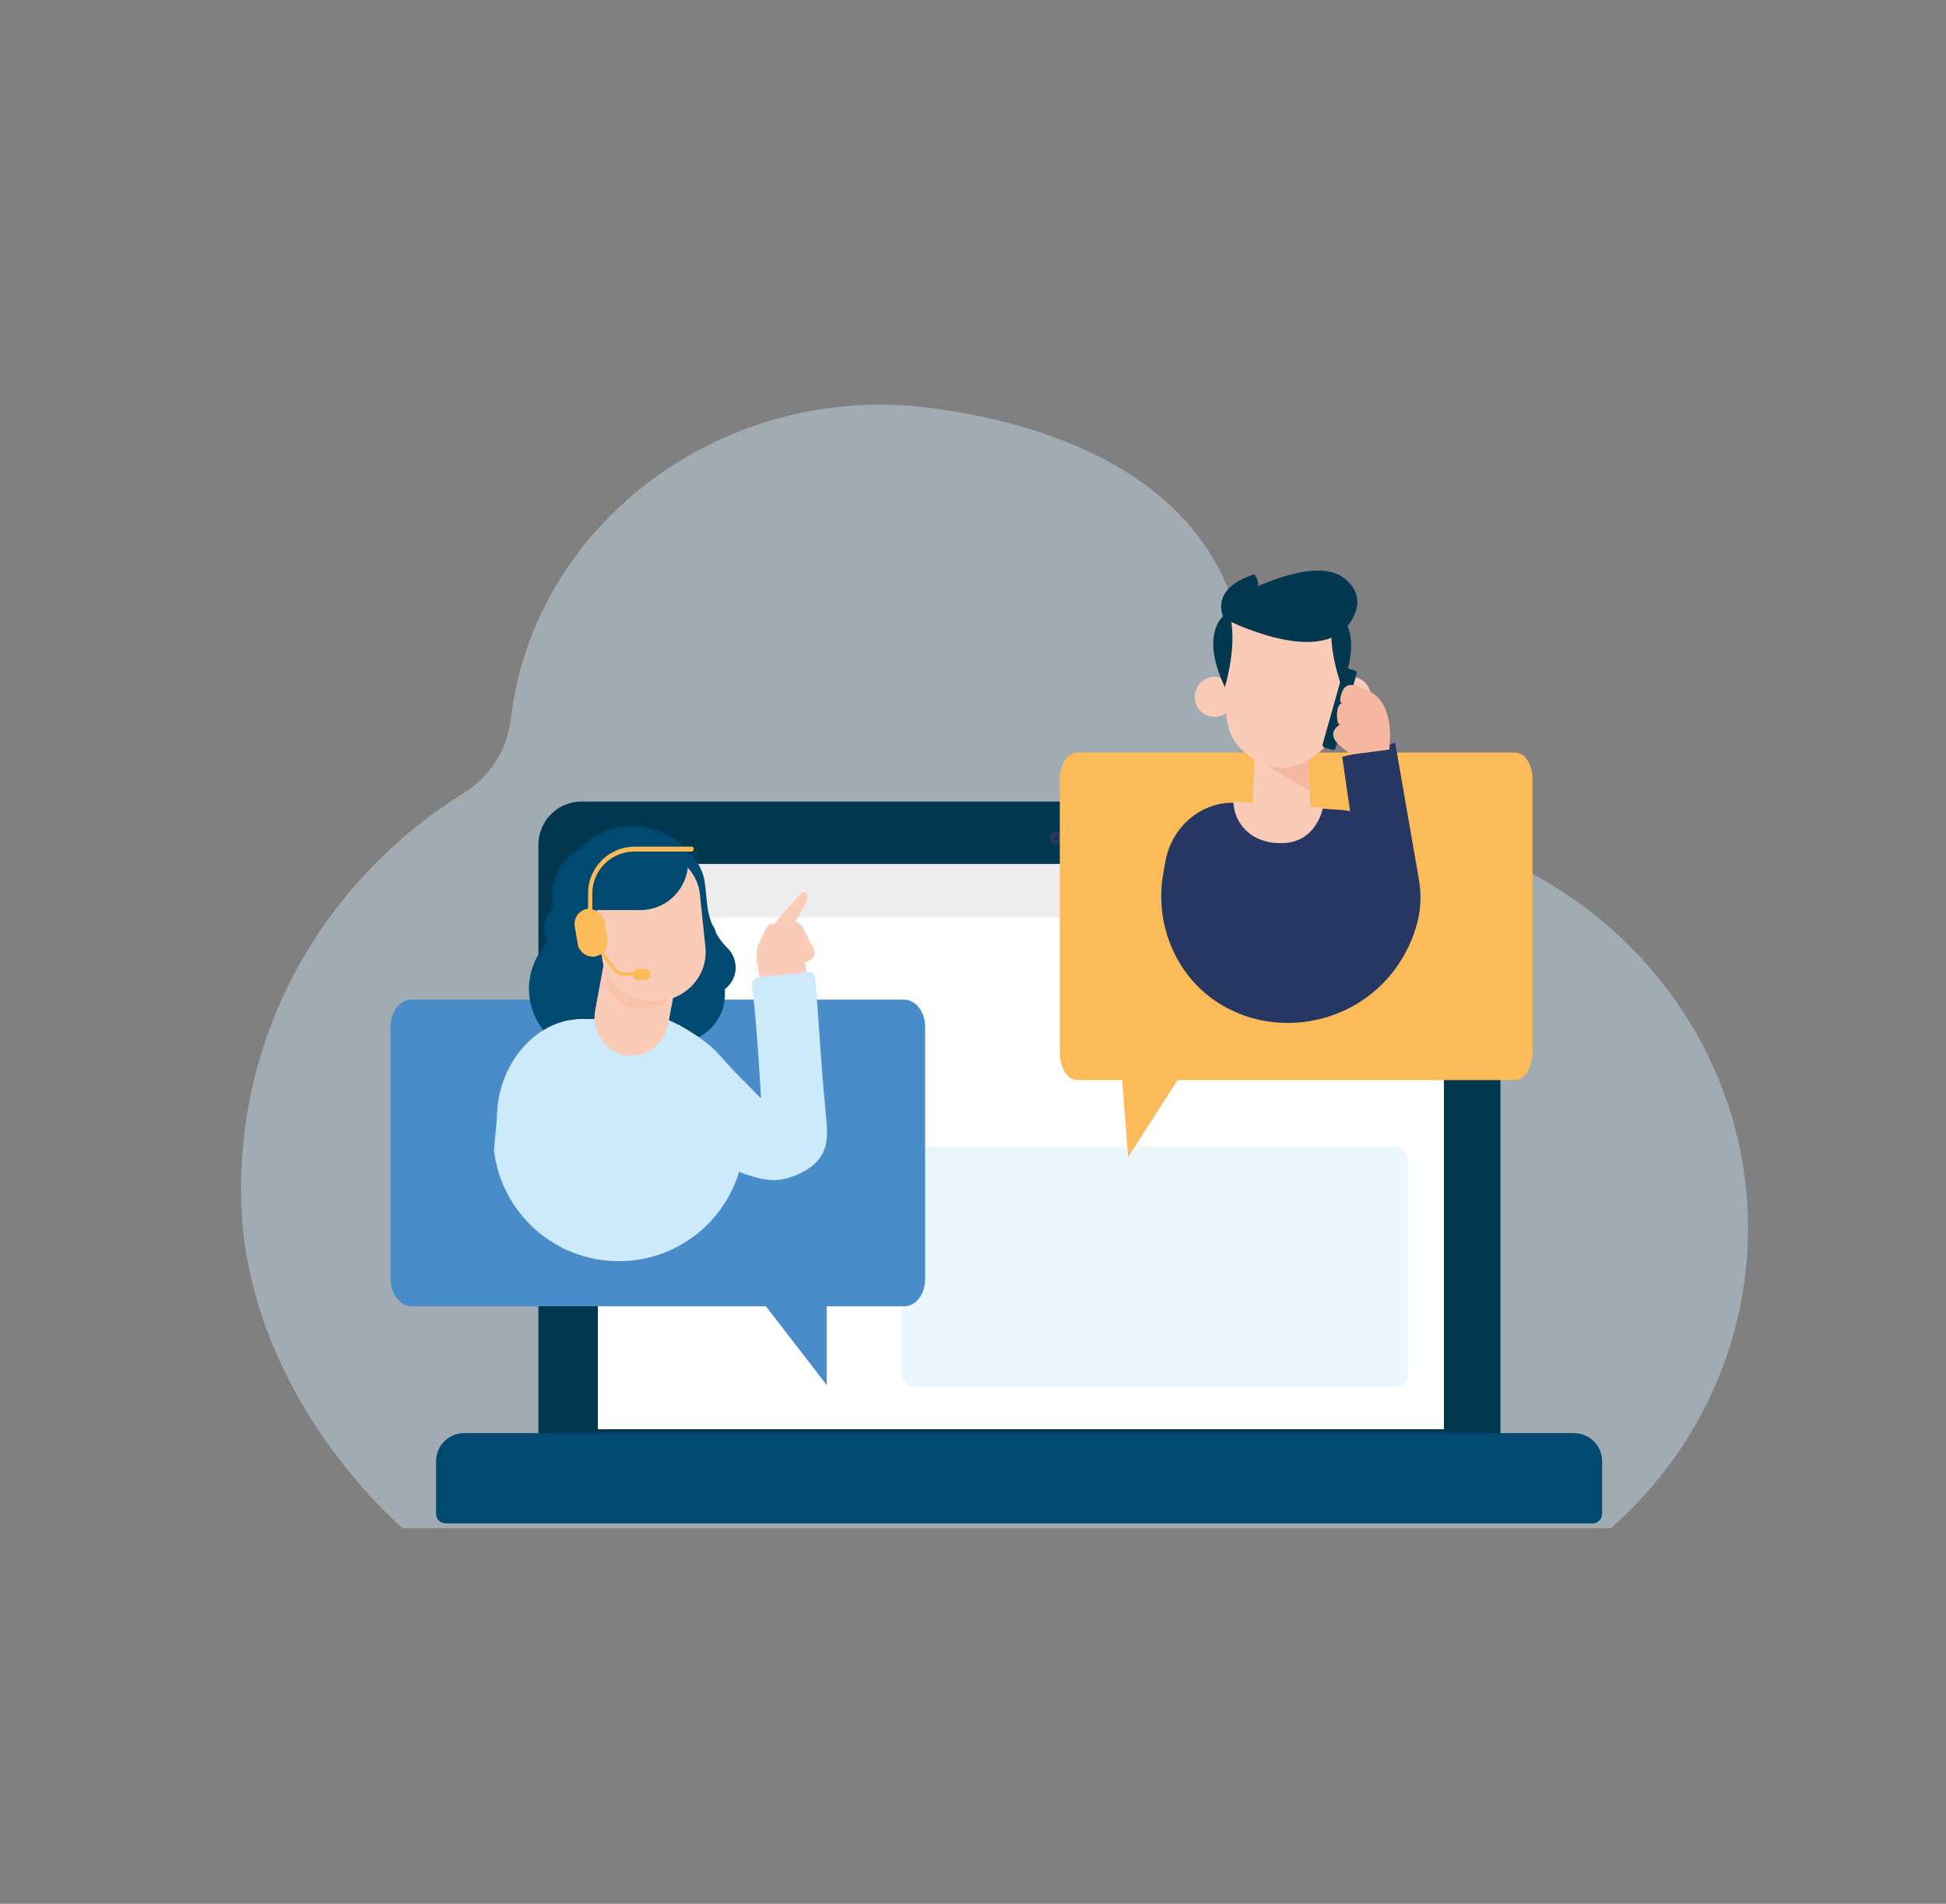 <svg xmlns="http://www.w3.org/2000/svg" xmlns:xlink="http://www.w3.org/1999/xlink" version="1.1" id="Layer_1" x="0px" y="0px" viewBox="0 0 595.3 582.4" style="enable-background:new 0 0 595.3 582.4;" xml:space="preserve">
<rect x="0" y="0" width="595.3" height="582.4" fill="#808080" stroke="none"/>
<style type="text/css">
	.st0{opacity:0.41;}
	.st1{fill:#CDEAFB;}
	.st2{fill:#01384F;}
	.st3{fill:#FFFFFF;}
	.st4{fill:#EDEDED;}
	.st5{opacity:0.4;}
	.st6{fill:#AF9CCB;}
	.st7{fill:#253762;}
	.st8{fill:#004970;}
	.st9{fill:#498CCA;}
	.st10{fill:#FACBB6;}
	.st11{opacity:0.46;fill:#F6B7A0;}
	.st12{fill:#FABB58;}
	.st13{fill:#F4A8B4;}
	.st14{fill:#F6B7A0;}
	.st15{fill:none;stroke:#4A2A14;stroke-width:0.776;stroke-linecap:round;stroke-linejoin:round;stroke-miterlimit:10;}
</style>
<g>
	<g>
		<g>
			<g class="st0">
				<g>
					<path class="st1" d="M73.9,370.5c-2.5-54.6,25.6-101.6,68.1-128c7.9-4.9,13.1-13.1,14.2-22.2c0.1-0.5,0.1-1,0.2-1.5       c7.8-60,66.1-102.2,128.3-94c59.4,7.8,102.2,38,95.9,96.1c0,0.3-0.1,0.7-0.1,1.2c-1.1,15.8,11.8,29.2,28.3,29.5       c3.5,0.1,6.9,0.3,10.4,0.6c70.9,7.1,122.4,68.4,114.8,136.8c-3.5,31.3-18.8,58.7-41.2,78.5H123.1       C95,441.7,75.6,405.8,73.9,370.5z"/>
				</g>
			</g>
		</g>
	</g>
	<g>
		<g>
			<path class="st2" d="M458.2,438.4H165.4V258.4c0-6.9,5.6-12.4,12.4-12.4h267.9c6.9,0,12.4,5.6,12.4,12.4V438.4z"/>
			<path class="st2" d="M458.9,439.2H164.7V258.4c0-7.3,5.9-13.2,13.2-13.2h267.9c7.3,0,13.2,5.9,13.2,13.2V439.2z"/>
		</g>
		<rect x="182.9" y="264.3" class="st3" width="258.8" height="172.9"/>
		<rect x="182.9" y="264.3" class="st4" width="258.8" height="16.3"/>
		<g class="st5">
			<path class="st1" d="M426.8,424.3H279.7c-2.2,0-3.9-1.8-3.9-3.9v-65.7c0-2.2,1.8-3.9,3.9-3.9h147.1c2.2,0,3.9,1.8,3.9,3.9v65.7     C430.7,422.6,429,424.3,426.8,424.3z"/>
			<g>
				<path class="st3" d="M237.7,321.8L237.7,321.8c0.6,0,1.1,0.5,1.1,1v2.1c0,0.6-0.5,1-1,1h-7.7c-0.6,0-1-0.5-1-1v-2.1      c0-0.6,0.5-1,1-1h0c0.6,0,1-0.5,1-1v-6.3c0-0.6-0.5-1-1-1l0,0c-0.6,0-1-0.5-1-1v-2.1c0-0.6,0.5-1,1-1h5.6c0.6,0,1,0.5,1,1v10.5      C236.7,321.3,237.1,321.8,237.7,321.8z"/>
			</g>
			<rect x="203.5" y="396.6" class="st6" width="55.6" height="1.4"/>
			<rect x="342.1" y="311.6" class="st6" width="55.7" height="1.4"/>
			<line class="st3" x1="410.5" y1="399.3" x2="410.5" y2="400.7"/>
			<line class="st3" x1="354.8" y1="400.7" x2="354.8" y2="399.3"/>
		</g>
		<path class="st7" d="M323,258.3c-1.1,0-1.9-0.9-1.9-1.9c0-1.1,0.9-1.9,1.9-1.9c1.1,0,1.9,0.9,1.9,1.9    C324.9,257.4,324,258.3,323,258.3z M323,255.9c-0.3,0-0.5,0.2-0.5,0.5c0,0.3,0.2,0.5,0.5,0.5c0.3,0,0.5-0.2,0.5-0.5    C323.5,256.1,323.2,255.9,323,255.9z"/>
		<path class="st8" d="M487.3,466H136.3c-1.6,0-2.9-1.3-2.9-2.9V447c0-4.7,3.8-8.6,8.6-8.6h339.5c4.7,0,8.6,3.8,8.6,8.6v16.1    C490.1,464.7,488.8,466,487.3,466z"/>
	</g>
	<g>
		<g>
			<g>
				<path class="st9" d="M276.6,305.8H125.9c-3.6,0-6.4,3.7-6.4,8.3v77.2c0,4.6,2.9,8.3,6.4,8.3h108.4l18.6,24.1v-24.1h23.7      c3.6,0,6.4-3.7,6.4-8.3v-77.2C283,309.5,280.1,305.8,276.6,305.8z"/>
			</g>
		</g>
		<g>
			<g>
				<path class="st8" d="M225,295.2c-0.2-2-1.1-3.9-2.5-5.2c-1.4-1.4-2.6-3-3.5-4.7c-0.2-0.9-0.6-1.8-1.2-2.6      c-0.8-2-1.3-4.1-1.5-6.2l-0.4-3.8c0-0.1,0-0.1,0-0.2l-0.2-1.8c-0.4-3.9-2.2-7.3-4.8-9.8c-3.7-4.5-9.1-7.5-15.4-8.1l0,0      c-7.2-0.6-13.8,2.2-18.4,7.2c-5.3,2.9-8.7,8.8-8.1,15.2l0.3,2.7c-1.6,1.3-2.7,3.2-2.9,5.5v0c-0.1,1.7,0.3,3.4,1.1,4.8      c-3.1,3.3-5.1,7.6-5.6,12.4c-1,11.4,7.5,21.5,18.9,22.4c7,0.6,13.4-2.3,17.6-7.3c2.1,1.7,4.8,2.8,7.7,3h0      c7.9,0.7,14.9-5.2,15.6-13.2l0,0c0.1-1,0.1-2,0-2.9C224,300.9,225.3,298.1,225,295.2z"/>
				<g>
					<g>
						<path class="st10" d="M231.8,295.6c0,0-0.8-2.9,0-6.2l2.6-5.6c0.4-0.9,1.4-1.4,2.4-1.1c0,0,0,0,0,0l3-3.6        c0.4-0.5,4.5-4.9,4.8-5.4c0.4-0.6,2-1.2,2.3,0c0.5,2.1-3.6,8.1-3.6,8.1s2,0.9,2.4,2c0.4,1.1,0.5,1.5,0.5,1.5s1.1,1.1,1.5,2.8        l0.2,0.5c0,0,0.5-0.1,1.2,2c0.4,1.1,0,1.9-0.4,2.4c-0.4,0.5-0.9,0.8-1.5,1l-1,0.4l1.1,7.1l-14.6-0.8L231.8,295.6z"/>
					</g>
					<path class="st1" d="M252.7,341.5c-0.5-4.9-0.9-9.9-1.3-14.8c-0.3-4.2-1.5-21.5-2-27.5c-0.1-1.2-1.1-2-2.3-1.9l-15,1.6       c-1.3,0.1-2.3,1.4-2.1,2.7c1.5,9.8,2.8,34.4,2.8,34.4l-7.5-7.6c-1.9-1.9-3.7-4-5.5-6c-3.2-3.5-7.4-6.2-11.6-8.6l-0.5-0.4l0,0.2       c-1.2-0.7-2.5-1.3-3.8-1.8l-26-0.1c-1.3,0-2.6,0.2-3.9,0.4c-10.5,2-19.3,11.7-21.5,24.2c-0.3,2-0.5,4-0.5,6l-0.9,9.5       c2.2,19.2,18.5,34,38.2,34c17.4,0,32-11.5,36.8-27.3c3.5,1.3,7.1,2.4,10.1,2.5c3,0.1,5.9-0.8,8.6-2.1c2.5-1.2,4.9-2.8,6.4-5.3       C253.5,350,253.1,345.6,252.7,341.5z"/>
				</g>
				<g>
					<g>
						<path class="st10" d="M215.8,289.8l-1.7-16.3c-0.3-3.1-1.7-5.9-3.7-8.1c-0.8,7.3-7,13-14.5,13h-13.3l1.6,14.8        c0.1,0.7,0.2,1.4,0.4,2.1l-2.5,13.6c-1.2,6.4,2.7,12.6,8.9,13.8c6.1,1.2,12.1-3,13.4-9.4l1.5-8        C212.3,302.9,216.5,296.7,215.8,289.8z"/>
						<path class="st11" d="M200.8,306.2c-6.4,0.7-12.3-2.7-15-8l-0.2,1.1c-0.7,4.2,3.4,8.4,9,9.2h0c4.1,0.6,7.9-0.6,9.9-3        c-0.7,0.2-1.4,0.3-2.1,0.4L200.8,306.2z"/>
					</g>
				</g>
				<g>
					<path class="st12" d="M211.6,259h-17.5c-7.8,0-14.2,6.4-14.2,14.2v4.8c-0.1,0-0.1,0-0.2,0l0,0c-2.5,0.4-4.3,2.8-3.9,5.3       l0.9,5.4c0.4,2.5,2.8,4.3,5.3,3.9c0.7-0.1,1.3-0.4,1.8-0.7l3.8,4.9c0.8,1.1,2.1,1.7,3.5,1.7h5.2c0.3,0,0.5-0.2,0.5-0.5       c0-0.3-0.2-0.5-0.5-0.5h-5.2c-1,0-2-0.5-2.7-1.3l-3.8-4.9c1-1,1.5-2.5,1.2-3.9l-0.9-5.4c-0.3-2-1.9-3.5-3.7-3.8v-4.9       c0-7,5.7-12.8,12.8-12.8h17.5c0.4,0,0.7-0.3,0.7-0.7C212.3,259.3,212,259,211.6,259z"/>
					<g>
						<path class="st13" d="M197.3,299.2h-2.1c-0.6,0-1.1-0.5-1.1-1.1l0,0c0-0.6,0.5-1.1,1.1-1.1h2.1c0.6,0,1.1,0.5,1.1,1.1l0,0        C198.4,298.7,197.9,299.2,197.3,299.2z"/>
						<path class="st12" d="M197.3,299.8h-2.1c-0.9,0-1.7-0.7-1.7-1.7c0-0.9,0.7-1.7,1.7-1.7h2.1c0.9,0,1.7,0.7,1.7,1.7        C198.9,299,198.2,299.8,197.3,299.8z"/>
					</g>
				</g>
			</g>
		</g>
	</g>
	<g>
		<path class="st12" d="M463.5,230.2h-134c-2.9,0-5.3,3.7-5.3,8.3v83.6c0,4.6,2.4,8.3,5.3,8.3h13.8l1.8,23.6l15.1-23.6h103.3    c2.9,0,5.3-3.7,5.3-8.3v-83.6C468.9,233.9,466.5,230.2,463.5,230.2z"/>
	</g>
	<g>
		<g>
			<path class="st13" d="M465.4,399.4"/>
			<path class="st13" d="M432.7,399.4"/>
		</g>
		<g>
			<path class="st2" d="M457.1,391.6"/>
			<path class="st13" d="M432.7,391.6"/>
		</g>
	</g>
</g>
<g>
	<g>
		<path class="st10" d="M400.9,248.9l-0.8-20.8l-16.2-0.5l-1,24.4c-0.1,2.7,2.2,2.2,4.8,2.1l8.9-0.5    C399.1,253.5,401,251.3,400.9,248.9z"/>
	</g>
	<polygon class="st14" points="384.5,232.4 400.7,242 400.1,228  "/>
	<g>
		<path class="st10" d="M419.4,213.2c0,3.4-2.7,6.1-6.1,6.1c-3.3,0-6.1-2.8-6.1-6.1c0-3.4,2.7-6.1,6.1-6.1    C416.7,207,419.4,209.8,419.4,213.2z"/>
		<path class="st15" d="M415.3,211.2"/>
		<path class="st15" d="M409.9,214.5"/>
	</g>
	<g>
		<path class="st10" d="M365.5,213.2c0,3.4,2.7,6.1,6.1,6.1c3.3,0,6.1-2.8,6.1-6.1c0-3.4-2.7-6.1-6.1-6.1    C368.2,207,365.5,209.8,365.5,213.2z"/>
		<path class="st15" d="M369.6,211.2"/>
		<path class="st15" d="M375,214.5"/>
	</g>
	<path class="st10" d="M411.3,202.2c0,7.8-1.1,14.6-2.2,19.4c-1.1,4.7-4.2,8-8.5,10.6l-0.8,0.5c-4.6,2.8-10.5,2.9-15.2,0.2l0,0   c-4.7-2.7-8-6.3-9-11.3c-1.8-9.2-2-19.3-2-19.3s-1.8-19.8,18.6-19.4C412.5,183.2,411.3,202.2,411.3,202.2z"/>
	<g>
		<path class="st2" d="M374.7,210.2c0,0,4.3-14,1.2-23.1C375.8,187.1,366.1,192,374.7,210.2z"/>
		<path class="st2" d="M410.5,210.2c0,0-5.4-14-2.3-23.1C408.2,187.1,418,190.9,410.5,210.2z"/>
		<g>
			<path class="st2" d="M374.4,189.2c0,0,26.9,14,37.3,2.9c0,0,8.5-8.7-0.9-15.5c-9.4-6.7-30.9,5.1-30.9,5.1     S375.1,182.9,374.4,189.2z"/>
			<path class="st2" d="M374.4,189.2c0,0-5-9,9.3-13.5c0,0,3.5,3.6-1.5,8.4C377.2,188.9,374.4,189.2,374.4,189.2z"/>
		</g>
	</g>
</g>
<g>
	<path class="st7" d="M434.1,269.3L434.1,269.3l-7.3-42.1L424,228l-11.3,3l-2.1,0.5l2.4,16.6c-0.7-0.1-1.5-0.2-2.3-0.3l-32.3-2.2   c-10.5-0.7-19.9,7-21.9,17.9l-0.6,3.4c-3.2,17.3,5.3,35,21.2,42.3c0.7,0.3,1.4,0.6,2,0.9c17.2,6.8,37.2,1,48-14.1   c3.5-4.9,5.8-10.2,6.9-15.7C434.7,276.7,434.7,272.9,434.1,269.3z"/>
	<g>
		<path class="st2" d="M407.6,229.4l-2.4-0.7c-0.4-0.1-0.7-0.6-0.6-1l6.4-22.7c0.1-0.4,0.6-0.7,1-0.6l2.4,0.7c0.4,0.1,0.7,0.6,0.6,1    l-6.4,22.7C408.5,229.2,408,229.5,407.6,229.4z"/>
		<g>
			<path class="st14" d="M416.4,210.5c0,0-4.5-2.9-5.9,1.3c-0.9,2.6-0.5,3.1,0,3.2c-0.6,0.3-1.5,1.1-1.5,3.7c0,2.9,0.7,3,1,2.9     c-0.7,0.4-3.4,2.1-1.5,5c0.7,1.1,2.6,2.6,4.9,4.2l11.6-1.5C425.8,222.2,425,212.6,416.4,210.5z"/>
		</g>
	</g>
</g>
<path class="st10" d="M380.1,245.4l24.6,1.7c0,0-1.8,10.4-12.1,10.8c-10.3,0.4-15.2-6.6-15.3-12.7"/>
</svg>